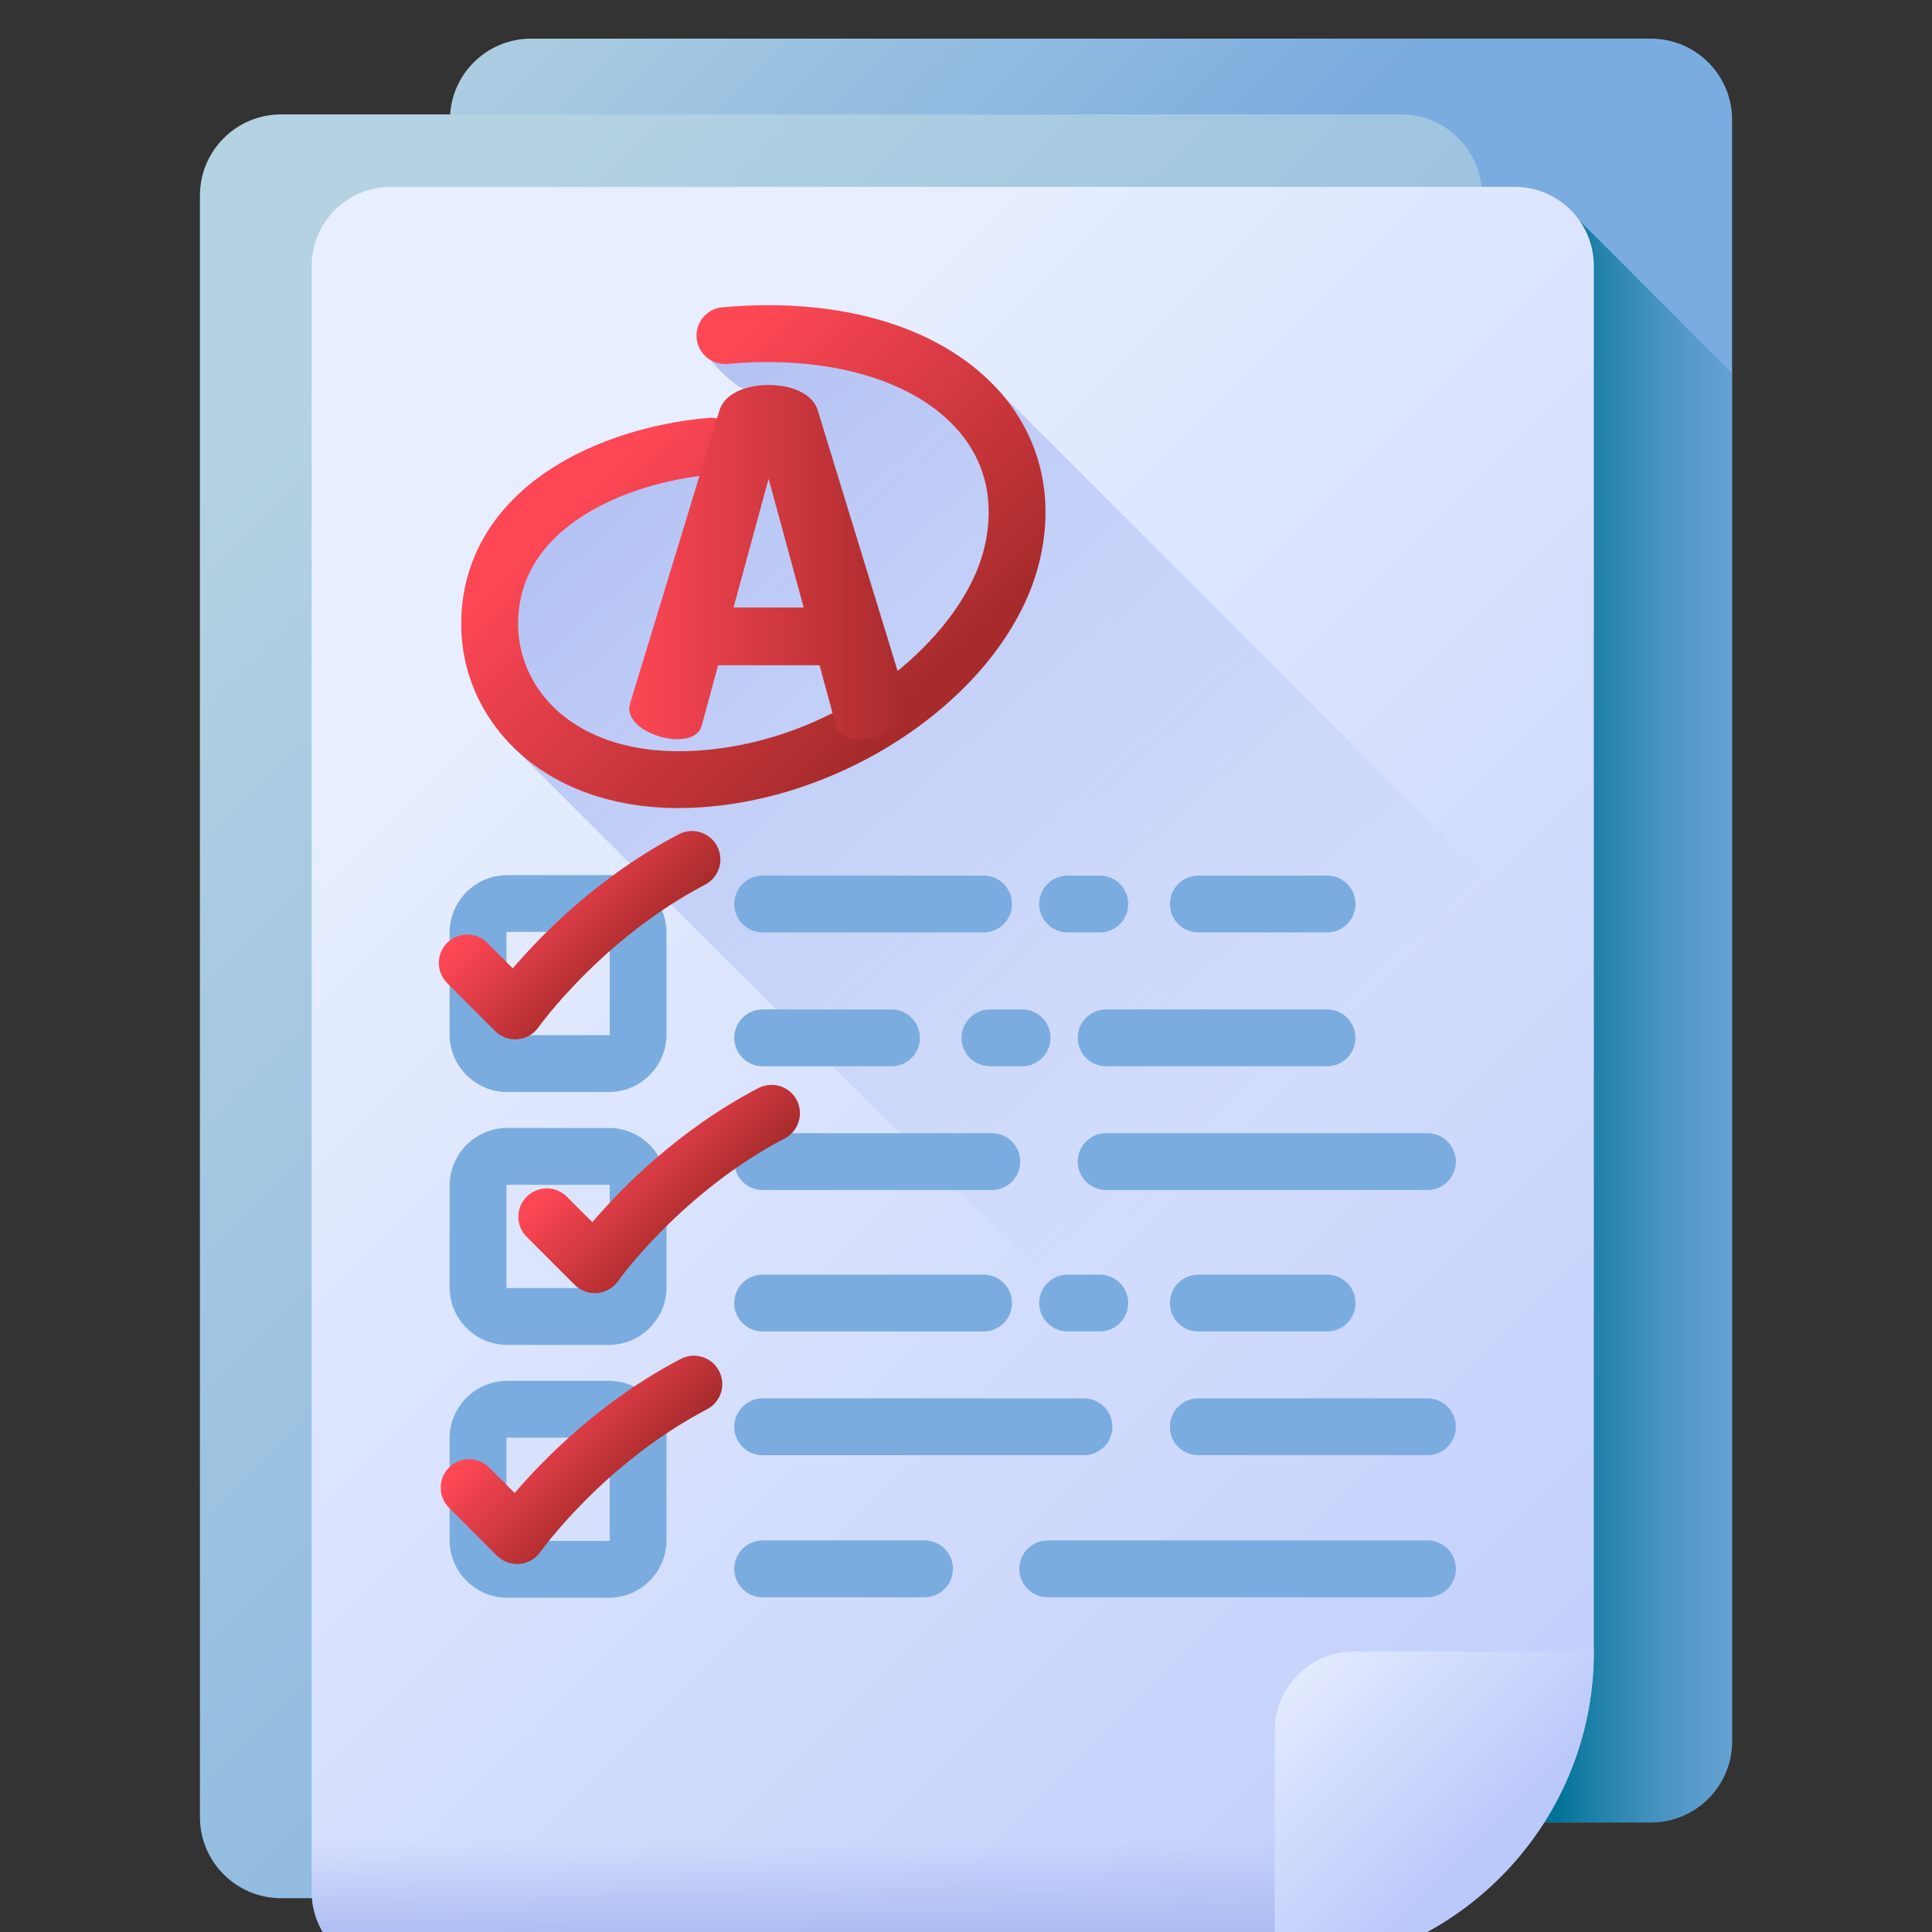 <svg width="100" height="100" viewBox="0 0 100 100" fill="none" xmlns="http://www.w3.org/2000/svg">
<rect x="0" y="0" width="100" height="100" fill="#333333" stroke="none"/>
<g clip-path="url(#clip0_1_3344)">
<path d="M85.452 94.328H27.491C25.17 94.328 23.289 92.447 23.289 90.126V6.202C23.289 3.881 25.17 2 27.491 2H85.452C87.772 2 89.653 3.881 89.653 6.202V90.126C89.653 92.447 87.772 94.328 85.452 94.328Z" fill="url(#paint0_linear_1_3344)"/>
<path d="M81.618 11.281V69.75C81.618 78.689 78.647 87.32 73.254 94.328H85.451C87.772 94.328 89.653 92.447 89.653 90.126V19.316L81.618 11.281Z" fill="url(#paint1_linear_1_3344)"/>
<path d="M72.51 98.25H14.549C12.229 98.25 10.348 96.368 10.348 94.048V10.123C10.348 7.803 12.229 5.922 14.549 5.922H72.51C74.831 5.922 76.712 7.803 76.712 10.123V94.048C76.712 96.368 74.831 98.25 72.51 98.25Z" fill="url(#paint2_linear_1_3344)"/>
<path d="M65.98 102H20.224C17.964 102 16.132 100.167 16.132 97.907V13.764C16.132 11.504 17.964 9.672 20.224 9.672H78.404C80.664 9.672 82.496 11.504 82.496 13.764V85.484C82.496 94.605 75.101 102 65.98 102Z" fill="url(#paint3_linear_1_3344)"/>
<path d="M52.066 20.612C52.054 20.599 52.044 20.584 52.032 20.57C49.095 17.169 43.83 15.539 37.588 16.101C36.779 16.174 36.182 16.889 36.255 17.698C36.316 18.369 38.038 20.077 38.626 20.186C38.634 20.232 38.645 21.826 38.658 21.87L35.177 22.046C32.803 22.457 30.59 23.27 28.82 24.393C26.068 26.14 24.446 28.579 24.127 31.446C23.835 34.076 24.66 36.599 26.452 38.548L80.773 92.829C81.874 90.616 82.496 88.123 82.496 85.484V51.036L52.066 20.612Z" fill="url(#paint4_linear_1_3344)"/>
<path d="M16.132 72.008V97.906C16.132 100.167 17.964 101.999 20.224 101.999H65.98C75.101 101.999 82.496 94.605 82.496 85.483V72.008H16.132V72.008Z" fill="url(#paint5_linear_1_3344)"/>
<path d="M65.98 101.999V89.575C65.98 87.315 67.812 85.482 70.072 85.482H82.496C82.496 94.604 75.101 101.999 65.98 101.999Z" fill="url(#paint6_linear_1_3344)"/>
<path d="M39.474 72.379H56.106C56.918 72.379 57.577 73.038 57.577 73.85C57.577 74.662 56.918 75.32 56.106 75.32H39.474C38.662 75.32 38.004 74.662 38.004 73.85C38.004 73.038 38.662 72.379 39.474 72.379Z" fill="#7BACDF"/>
<path d="M39.474 65.975H50.91C51.722 65.975 52.381 66.633 52.381 67.445C52.381 68.257 51.722 68.916 50.91 68.916H39.474C38.662 68.916 38.004 68.257 38.004 67.445C38.004 66.633 38.662 65.975 39.474 65.975Z" fill="#7BACDF"/>
<path d="M73.886 75.32H62.023C61.211 75.32 60.553 74.662 60.553 73.85C60.553 73.038 61.211 72.379 62.023 72.379H73.886C74.698 72.379 75.357 73.038 75.357 73.85C75.357 74.662 74.698 75.32 73.886 75.32Z" fill="#7BACDF"/>
<path d="M68.69 65.975C69.502 65.975 70.161 66.633 70.161 67.445C70.161 68.257 69.502 68.916 68.69 68.916H62.023C61.211 68.916 60.553 68.257 60.553 67.445C60.553 66.633 61.211 65.975 62.023 65.975H68.69Z" fill="#7BACDF"/>
<path d="M55.259 68.916C54.447 68.916 53.788 68.257 53.788 67.445C53.788 66.633 54.447 65.975 55.259 65.975H56.925C57.737 65.975 58.396 66.633 58.396 67.445C58.396 68.257 57.737 68.916 56.925 68.916H55.259Z" fill="#7BACDF"/>
<path d="M73.886 61.596H57.254C56.442 61.596 55.783 60.937 55.783 60.125C55.783 59.313 56.442 58.654 57.254 58.654H73.886C74.698 58.654 75.356 59.313 75.356 60.125C75.356 60.937 74.698 61.596 73.886 61.596Z" fill="#7BACDF"/>
<path d="M68.689 55.189H57.254C56.442 55.189 55.783 54.531 55.783 53.719C55.783 52.907 56.442 52.248 57.254 52.248H68.689C69.502 52.248 70.16 52.907 70.16 53.719C70.16 54.531 69.502 55.189 68.689 55.189Z" fill="#7BACDF"/>
<path d="M39.474 58.654H51.337C52.149 58.654 52.808 59.313 52.808 60.125C52.808 60.937 52.149 61.596 51.337 61.596H39.474C38.662 61.596 38.004 60.937 38.004 60.125C38.004 59.313 38.662 58.654 39.474 58.654Z" fill="#7BACDF"/>
<path d="M39.474 52.248H46.141C46.953 52.248 47.612 52.907 47.612 53.719C47.612 54.531 46.953 55.189 46.141 55.189H39.474C38.662 55.189 38.004 54.531 38.004 53.719C38.004 52.906 38.662 52.248 39.474 52.248Z" fill="#7BACDF"/>
<path d="M51.239 55.189C50.427 55.189 49.769 54.531 49.769 53.719C49.769 52.907 50.427 52.248 51.239 52.248H52.906C53.718 52.248 54.376 52.907 54.376 53.719C54.376 54.531 53.718 55.189 52.906 55.189H51.239Z" fill="#7BACDF"/>
<path d="M50.91 48.262H39.474C38.662 48.262 38.004 47.603 38.004 46.791C38.004 45.979 38.662 45.32 39.474 45.32H50.91C51.722 45.32 52.381 45.979 52.381 46.791C52.381 47.603 51.722 48.262 50.91 48.262Z" fill="#7BACDF"/>
<path d="M68.69 48.262H62.023C61.211 48.262 60.553 47.603 60.553 46.791C60.553 45.979 61.211 45.32 62.023 45.32H68.69C69.502 45.32 70.161 45.979 70.161 46.791C70.161 47.603 69.502 48.262 68.69 48.262Z" fill="#7BACDF"/>
<path d="M56.925 48.262H55.259C54.447 48.262 53.788 47.603 53.788 46.791C53.788 45.979 54.447 45.32 55.259 45.32H56.925C57.737 45.32 58.396 45.979 58.396 46.791C58.396 47.603 57.737 48.262 56.925 48.262Z" fill="#7BACDF"/>
<path d="M39.474 79.733H47.856C48.668 79.733 49.326 80.391 49.326 81.203C49.326 82.015 48.668 82.674 47.856 82.674H39.474C38.662 82.674 38.004 82.015 38.004 81.203C38.004 80.391 38.662 79.733 39.474 79.733Z" fill="#7BACDF"/>
<path d="M54.23 79.733H73.886C74.698 79.733 75.357 80.391 75.357 81.203C75.357 82.015 74.698 82.674 73.886 82.674H54.23C53.418 82.674 52.76 82.015 52.76 81.203C52.76 80.391 53.418 79.733 54.23 79.733Z" fill="#7BACDF"/>
<path d="M31.516 56.523H26.256C24.61 56.523 23.271 55.185 23.271 53.539V48.279C23.271 46.634 24.61 45.295 26.256 45.295H31.516C33.161 45.295 34.5 46.634 34.5 48.279V53.539C34.5 55.185 33.161 56.523 31.516 56.523ZM26.256 48.236C26.232 48.236 26.213 48.255 26.213 48.279V53.539C26.213 53.563 26.232 53.582 26.256 53.582H31.516C31.54 53.582 31.559 53.563 31.559 53.539V48.279C31.559 48.255 31.539 48.236 31.516 48.236H26.256Z" fill="#7BACDF"/>
<path d="M31.516 69.611H26.256C24.61 69.611 23.271 68.272 23.271 66.627V61.367C23.271 59.722 24.61 58.383 26.256 58.383H31.516C33.161 58.383 34.5 59.722 34.5 61.367V66.627C34.5 68.272 33.161 69.611 31.516 69.611ZM26.256 61.324C26.232 61.324 26.213 61.343 26.213 61.367V66.627C26.213 66.651 26.232 66.67 26.256 66.67H31.516C31.54 66.67 31.559 66.651 31.559 66.627V61.367C31.559 61.343 31.539 61.324 31.516 61.324H26.256Z" fill="#7BACDF"/>
<path d="M31.516 82.699H26.256C24.61 82.699 23.271 81.36 23.271 79.715V74.455C23.271 72.809 24.61 71.471 26.256 71.471H31.516C33.161 71.471 34.5 72.81 34.5 74.455V79.715C34.5 81.36 33.161 82.699 31.516 82.699ZM26.256 74.412C26.232 74.412 26.213 74.431 26.213 74.455V79.715C26.213 79.739 26.232 79.758 26.256 79.758H31.516C31.54 79.758 31.559 79.739 31.559 79.715V74.455C31.559 74.431 31.539 74.412 31.516 74.412H26.256Z" fill="#7BACDF"/>
<path d="M35.115 41.825C31.455 41.825 28.322 40.6 26.256 38.353C24.464 36.403 23.638 33.881 23.931 31.25C24.249 28.384 25.872 25.945 28.624 24.198C30.807 22.811 33.664 21.899 36.669 21.629C37.477 21.557 38.193 22.153 38.265 22.962C38.338 23.771 37.741 24.486 36.932 24.558C34.386 24.787 31.995 25.541 30.2 26.681C28.2 27.951 27.074 29.598 26.854 31.575C26.657 33.348 27.214 35.048 28.422 36.362C29.985 38.064 32.492 38.958 35.476 38.879C43.151 38.677 49.79 33.171 50.948 28.357C51.503 26.049 51.04 23.953 49.609 22.297C47.334 19.661 42.865 18.367 37.656 18.835C36.847 18.909 36.132 18.311 36.059 17.502C35.986 16.693 36.583 15.978 37.392 15.906C43.634 15.344 48.899 16.974 51.836 20.375C53.882 22.744 54.582 25.823 53.807 29.044C52.195 35.751 43.836 41.601 35.553 41.819C35.406 41.823 35.26 41.825 35.115 41.825Z" fill="url(#paint7_linear_1_3344)"/>
<path d="M26.667 53.797C26.279 53.797 25.904 53.644 25.628 53.367L23.144 50.884C22.569 50.31 22.569 49.379 23.144 48.804C23.718 48.23 24.649 48.23 25.223 48.804L26.541 50.122C28.026 48.384 30.991 45.348 35.136 43.181C35.856 42.805 36.745 43.083 37.121 43.803C37.497 44.523 37.219 45.412 36.499 45.788C31.154 48.581 27.901 53.129 27.869 53.175C27.619 53.529 27.225 53.755 26.793 53.792C26.751 53.795 26.709 53.797 26.667 53.797Z" fill="url(#paint8_linear_1_3344)"/>
<path d="M30.785 66.934C30.396 66.934 30.021 66.781 29.745 66.504L27.261 64.021C26.686 63.446 26.686 62.515 27.261 61.941C27.835 61.367 28.767 61.367 29.34 61.941L30.659 63.259C32.144 61.521 35.108 58.485 39.254 56.318C39.974 55.942 40.862 56.22 41.238 56.94C41.614 57.66 41.336 58.548 40.616 58.925C35.272 61.718 32.019 66.266 31.986 66.312C31.736 66.666 31.342 66.892 30.91 66.929C30.868 66.932 30.826 66.934 30.785 66.934Z" fill="url(#paint9_linear_1_3344)"/>
<path d="M26.765 80.954C26.377 80.954 26.002 80.801 25.725 80.524L23.241 78.04C22.667 77.466 22.667 76.535 23.241 75.96C23.816 75.386 24.747 75.386 25.321 75.96L26.639 77.279C28.124 75.54 31.088 72.504 35.234 70.338C35.954 69.961 36.843 70.24 37.218 70.96C37.595 71.679 37.316 72.568 36.597 72.944C31.252 75.738 27.999 80.285 27.967 80.331C27.717 80.685 27.322 80.912 26.89 80.949C26.849 80.952 26.807 80.954 26.765 80.954Z" fill="url(#paint10_linear_1_3344)"/>
<path d="M32.568 36.67C32.568 36.595 32.593 36.496 32.618 36.396L37.245 21.221C37.519 20.351 38.638 19.928 39.783 19.928C40.927 19.928 42.047 20.351 42.32 21.221L46.972 36.396C46.997 36.496 47.022 36.595 47.022 36.67C47.022 37.59 45.604 38.262 44.534 38.262C43.912 38.262 43.415 38.063 43.265 37.541L42.42 34.431H37.17L36.325 37.541C36.175 38.063 35.678 38.262 35.056 38.262C33.986 38.262 32.568 37.591 32.568 36.67ZM41.599 31.446L39.783 24.779L37.967 31.446H41.599Z" fill="url(#paint11_linear_1_3344)"/>
</g>
<defs>
<linearGradient id="paint0_linear_1_3344" x1="14.159" y1="5.852" x2="42.039" y2="33.732" gradientUnits="userSpaceOnUse">
<stop stop-color="#B4D2E2"/>
<stop offset="1" stop-color="#7BACDF"/>
</linearGradient>
<linearGradient id="paint1_linear_1_3344" x1="96.209" y1="52.805" x2="80.509" y2="52.805" gradientUnits="userSpaceOnUse">
<stop stop-color="#7BACDF" stop-opacity="0"/>
<stop offset="1" stop-color="#017297"/>
</linearGradient>
<linearGradient id="paint2_linear_1_3344" x1="13.178" y1="21.733" x2="79.403" y2="87.96" gradientUnits="userSpaceOnUse">
<stop stop-color="#B4D2E2"/>
<stop offset="1" stop-color="#7BACDF"/>
</linearGradient>
<linearGradient id="paint3_linear_1_3344" x1="27.158" y1="33.68" x2="93.846" y2="100.368" gradientUnits="userSpaceOnUse">
<stop stop-color="#E6EEFF"/>
<stop offset="1" stop-color="#BAC8FA"/>
</linearGradient>
<linearGradient id="paint4_linear_1_3344" x1="65.473" y1="57.054" x2="26.16" y2="13.23" gradientUnits="userSpaceOnUse">
<stop stop-color="#A7B7F1" stop-opacity="0"/>
<stop offset="1" stop-color="#A7B7F1"/>
</linearGradient>
<linearGradient id="paint5_linear_1_3344" x1="49.314" y1="95.332" x2="49.314" y2="101.04" gradientUnits="userSpaceOnUse">
<stop stop-color="#A7B7F1" stop-opacity="0"/>
<stop offset="1" stop-color="#A7B7F1"/>
</linearGradient>
<linearGradient id="paint6_linear_1_3344" x1="66.212" y1="85.715" x2="76.653" y2="96.156" gradientUnits="userSpaceOnUse">
<stop stop-color="#E6EEFF"/>
<stop offset="1" stop-color="#BAC8FA"/>
</linearGradient>
<linearGradient id="paint7_linear_1_3344" x1="32.711" y1="23.015" x2="46.675" y2="36.979" gradientUnits="userSpaceOnUse">
<stop stop-color="#FD4755"/>
<stop offset="1" stop-color="#A72B2B"/>
</linearGradient>
<linearGradient id="paint8_linear_1_3344" x1="27.811" y1="44.974" x2="32.651" y2="49.814" gradientUnits="userSpaceOnUse">
<stop stop-color="#FD4755"/>
<stop offset="1" stop-color="#A72B2B"/>
</linearGradient>
<linearGradient id="paint9_linear_1_3344" x1="31.928" y1="58.111" x2="36.768" y2="62.951" gradientUnits="userSpaceOnUse">
<stop stop-color="#FD4755"/>
<stop offset="1" stop-color="#A72B2B"/>
</linearGradient>
<linearGradient id="paint10_linear_1_3344" x1="27.909" y1="72.131" x2="32.749" y2="76.971" gradientUnits="userSpaceOnUse">
<stop stop-color="#FD4755"/>
<stop offset="1" stop-color="#A72B2B"/>
</linearGradient>
<linearGradient id="paint11_linear_1_3344" x1="32.568" y1="29.095" x2="47.022" y2="29.095" gradientUnits="userSpaceOnUse">
<stop stop-color="#FD4755"/>
<stop offset="1" stop-color="#A72B2B"/>
</linearGradient>
<clipPath id="clip0_1_3344">
<rect width="100" height="100" fill="white"/>
</clipPath>
</defs>
</svg>
